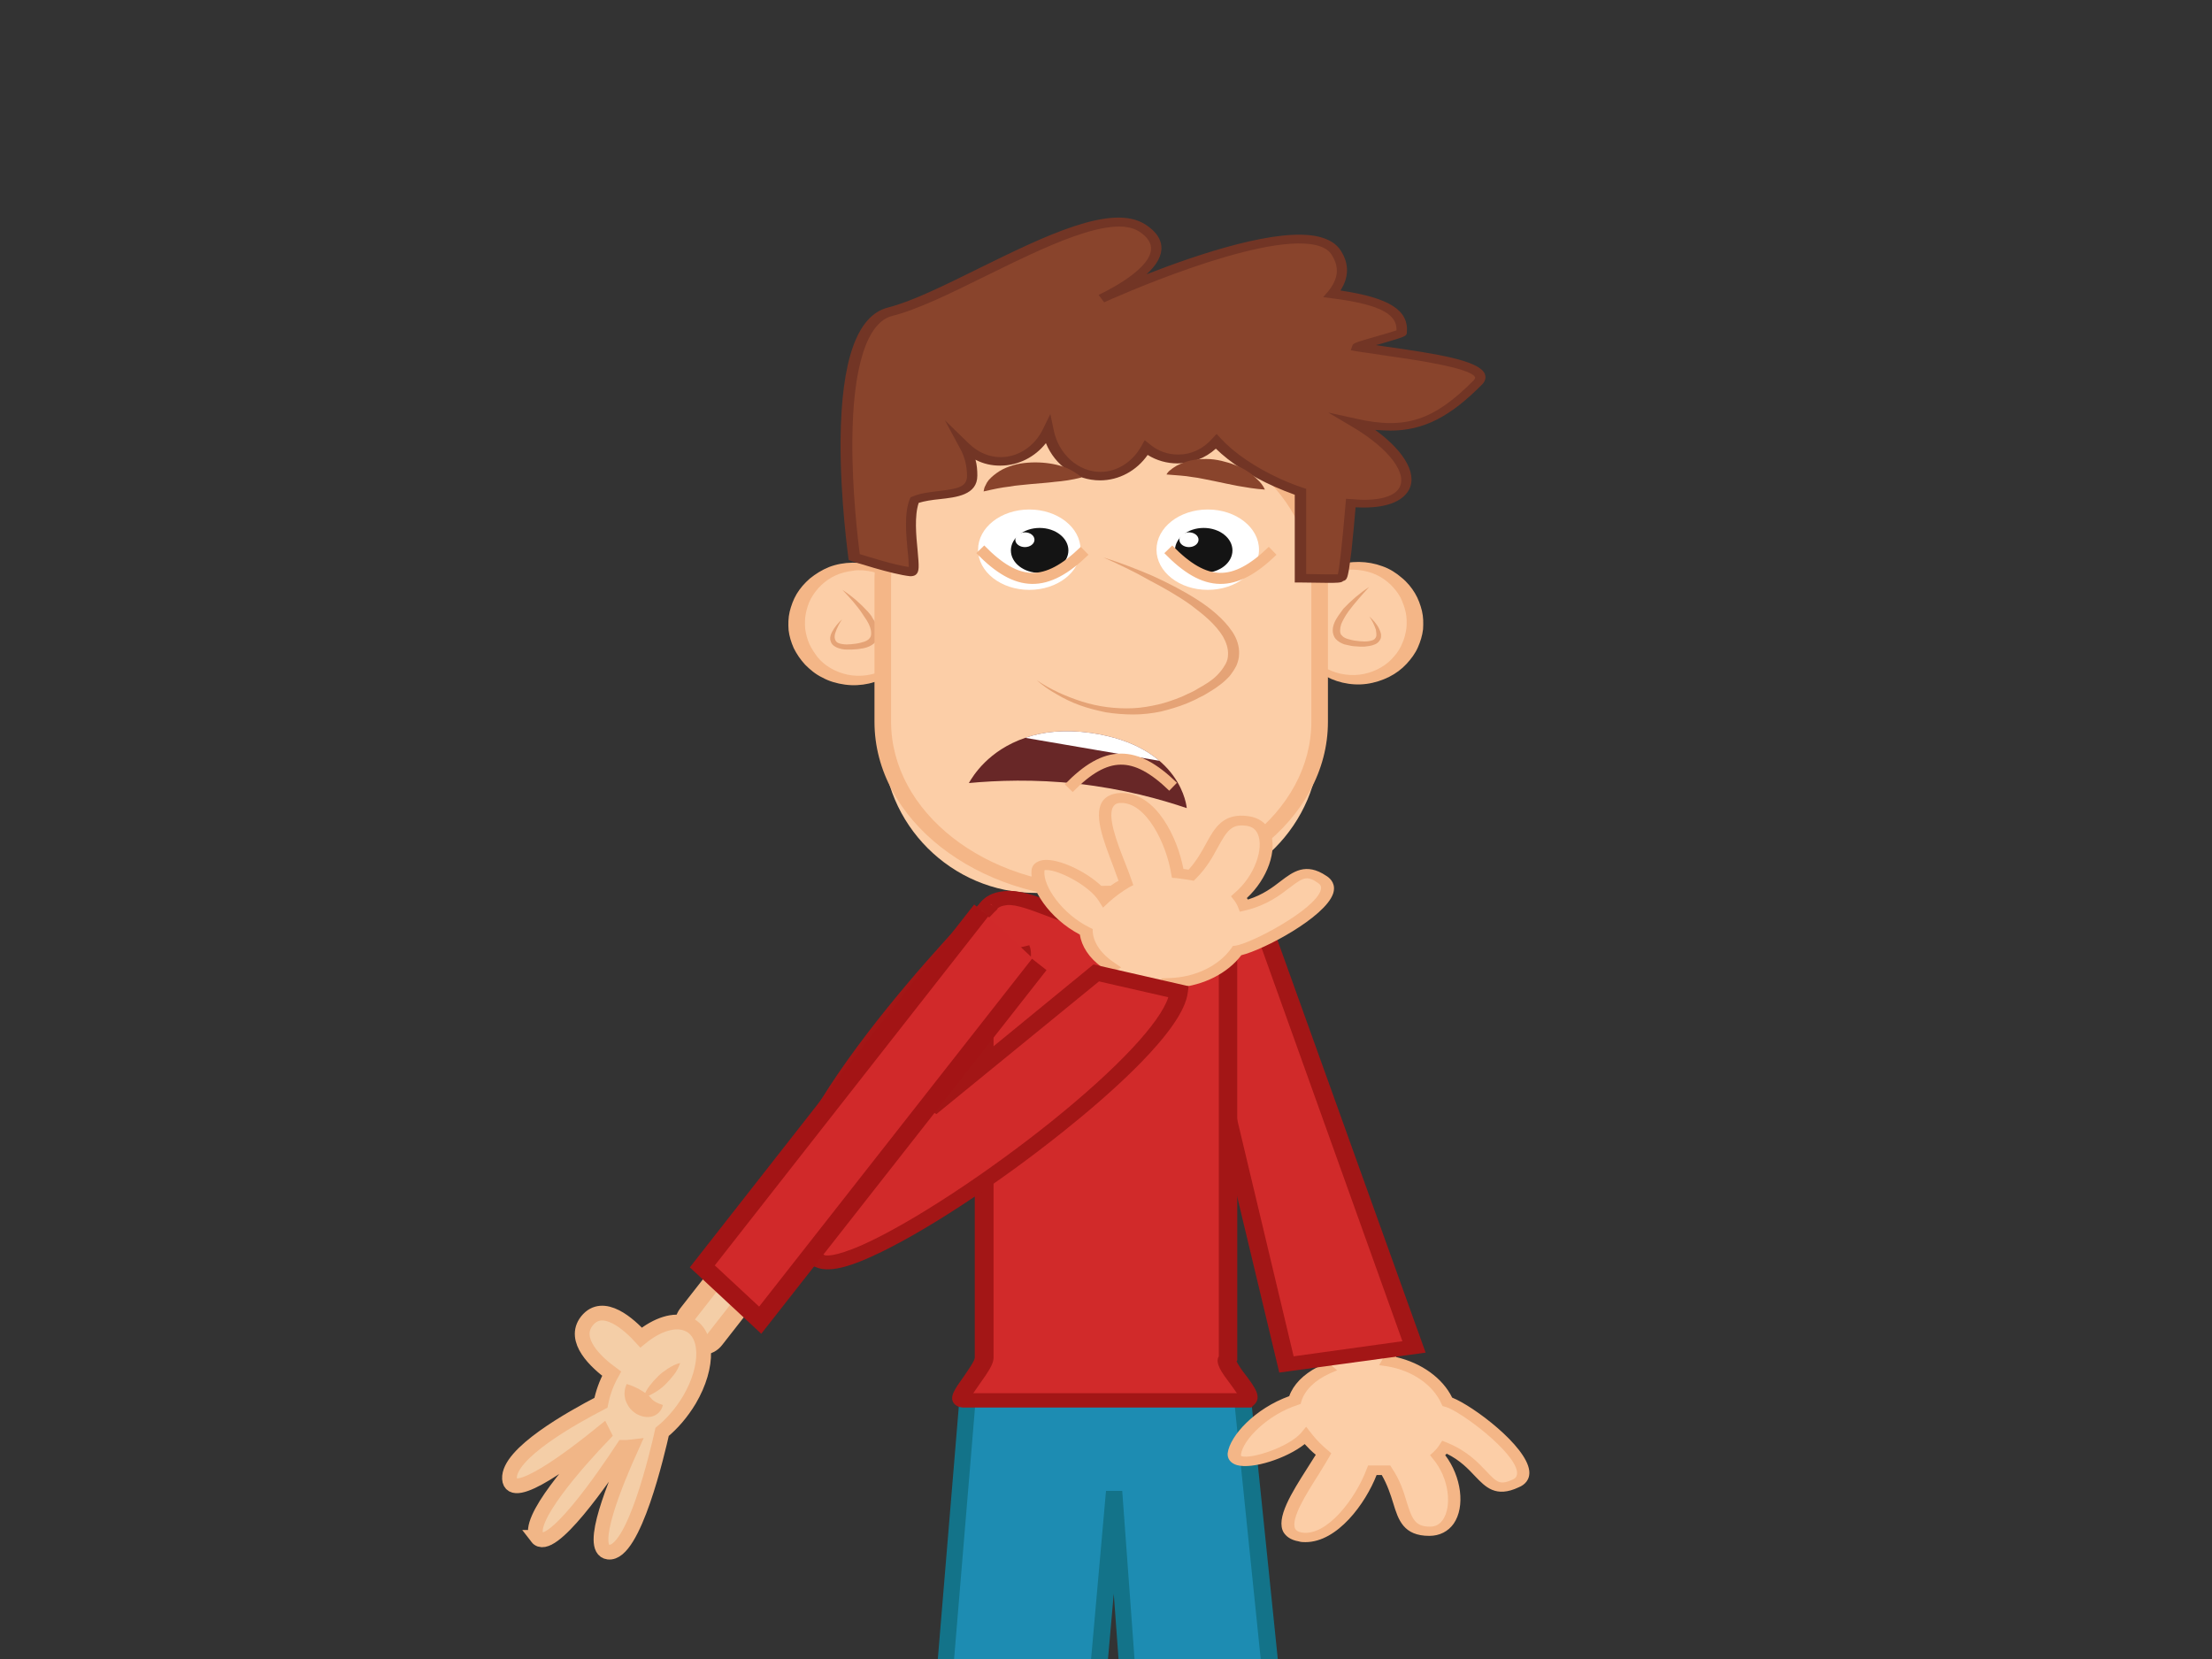 <svg width="600" height="450" xmlns="http://www.w3.org/2000/svg" xmlns:xlink="http://www.w3.org/1999/xlink">
 
 <rect width="100%" height="100%" fill="#333333" stroke="none"/>
 
 <style type="text/css">.st0{display:none;fill:#F1F3F9;}
	.st1{display:none;fill:#BFD3C9;stroke:#91BCA6;stroke-width:6;stroke-miterlimit:10;}
	.st2{display:none;fill:#8C8B98;stroke:#77768C;stroke-width:7;stroke-miterlimit:10;}
	.st3{display:none;}
	.st4{display:inline;fill:#C7EAF9;stroke:#9ED3E5;stroke-width:6;stroke-miterlimit:10;}
	.st5{display:inline;fill:#FFFEFD;}
	.st6{display:inline;fill:#E5E1DF;stroke:#B7B7B7;stroke-width:5;stroke-miterlimit:10;}
	.st7{display:inline;fill:#BCB0A4;stroke:#93867A;stroke-width:6;stroke-miterlimit:10;}
	.st8{fill:#F1F3F9;}
	.st9{fill:#BFD3C9;}
	.st10{fill:#91BCA6;}
	.st11{fill:#8C8B98;}
	.st12{fill:#77768C;}
	.st13{fill:#C7EAF9;}
	.st14{fill:#9ED3E5;}
	.st15{fill:#FFFEFD;}
	.st16{fill:#C0784C;}
	.st17{fill:#AA5B30;}
	.st18{fill:#4F4D52;}
	.st19{fill:#F9F9F9;}
	.st20{fill:#B1DBE5;}
	.st21{fill:#87C2CC;}
	.st22{fill:#F2BB91;}
	.st23{fill:#EAA475;}
	.st24{fill:#FCCEA7;}
	.st25{fill:#F4B687;}
	.st26{fill:#554544;}
	.st27{fill:#423434;}
	.st28{fill:#258384;}
	.st29{fill:#16706D;}
	.st30{fill:#969E9C;}
	.st31{fill:#0B4745;}
	.st32{fill:#072D2B;}
	.st33{fill:#212121;}
	.st34{fill:#9F5A37;}
	.st35{fill:#844428;}
	.st36{fill:#4A5055;}
	.st37{fill:#393E42;}
	.st38{fill:#7A7A7A;}
	.st39{fill:#303030;}
	.st40{fill:#DBAD2C;}
	.st41{fill:#BF9221;}
	.st42{fill:#AD3431;}
	.st43{fill:#892121;}
	.st44{fill:#7C4B31;}
	.st45{fill:#6D3B24;}
	.st46{fill:#2E7099;}
	.st47{fill:#1B5987;}
	.st48{fill:#125666;}
	.st49{fill:#094E51;}
	.st50{fill:#E5E1DF;}
	.st51{fill:#B7B7B7;}
	.st52{fill:#BCB0A4;}
	.st53{fill:#93867A;}
	.st54{opacity:0.61;fill:#C05B57;enable-background:new    ;}
	.st55{fill:#161616;}
	.st56{fill:#111111;}
	.st57{fill:#2B2B2B;}
	.st58{fill:#1D8CB2;}
	.st59{fill:#137389;}
	.st60{fill:#D12A2A;}
	.st61{fill:#A31616;}
	.st62{fill:#E5A376;}
	.st63{fill:#F2B88C;}
	.st64{fill:#EAA373;}
	.st65{fill:#89442C;}
	.st66{fill:#723525;}
	.st67{fill:#FFFFFF;}
	.st68{fill:#141414;}
	.st69{clip-path:url(#SVGID_2_);fill:#682727;}
	.st70{clip-path:url(#SVGID_4_);fill:#FFFFFF;}
	.st71{fill:none;stroke:#F4B687;stroke-width:3;stroke-miterlimit:10;}
	.st72{fill:#8E5720;stroke:#4C3116;stroke-width:6;stroke-miterlimit:10;}
	.st73{fill:#35210F;stroke:#382615;stroke-width:6;stroke-miterlimit:10;}
	.st74{fill:#A41408;}
	.st75{fill:#9E6216;stroke:#3D2814;stroke-width:6;stroke-miterlimit:10;}
	.st76{fill:#725944;}
	.st77{fill:#5B3C1D;}
	.st78{fill:#DD3131;}
	.st79{fill:#DB8F5D;}
	.st80{fill:#999999;}
	.st81{fill:#595959;}
	.st82{fill:#3A3A3A;}
	.st83{fill:#BABABA;}
	.st84{fill:#BA1C1C;}
	.st85{fill:#282828;}
	.st86{clip-path:url(#SVGID_6_);fill:#722121;}
	.st87{clip-path:url(#SVGID_8_);fill:#D82E2E;}
	.st88{clip-path:url(#SVGID_10_);fill:#FFFFFF;}
	.st89{clip-path:url(#SVGID_12_);fill:#722121;}
	.st90{clip-path:url(#SVGID_14_);fill:#D82E2E;}
	.st91{clip-path:url(#SVGID_16_);fill:#FFFFFF;}
	.st92{clip-path:url(#SVGID_18_);fill:#DB8F5D;}
	.st93{clip-path:url(#SVGID_20_);fill:#FFFFFF;}
	.st94{fill:#AFAFAF;}
	.st95{display:none;fill:#999999;}
	.st96{fill:#F4CEA7;stroke:#F1B687;stroke-width:5;stroke-miterlimit:10;}
	.st97{fill:#F4CEA7;stroke:#F1B687;stroke-width:4;stroke-miterlimit:10;}
	.st98{fill:#F1B687;}
	.st99{fill:#D1292A;stroke:#A31415;stroke-width:5;stroke-miterlimit:10;}
    #OJOS_1_1_,#OJOS_2{
    
    animation : blink 8s ease-in-out infinite;
     transform-origin: 0% 35%
    }
    @keyframes blink{
    0%,5%{
    transform : scaleY(1)
    }
    8%,12%{
     transform : scaleY(.1)
    }
    
    16%,70%{
    transform : scaleY(1)
    }
    73%,77%{
    transform : scaleY(1)
    }
    80%,100%{
    visibility : hidden
    }
    }
    #eyes_x5F_sad,#boca1{
    animation : fade 8s ease-in-out infinite
    }
    @keyframes fade{
    0%,81%{
    visibility : hidden
    }
    82%,100%{
    visibility : visible
    }
    }
    #BOCA_2{
    animation : fadeout 8s ease-in-out infinite 
    }
    @keyframes fadeout{
    0%,79%{
    visibility : visible
    }
    80%,100%{
    visibility : hidden
    }
    }
    #BRAZO_IZQ,#MANO_1{animation : move1 8s linear infinite}
    @keyframes move1{
    0%,60%{
    visibility : visible
    }
    65%,100%{
    visibility : hidden
    }
    }
    #Rightarm{
    animation : move2 8s linear infinite
    }
    @keyframes move2{
    0%,65%{
    visibility : hidden
    }
    70%,100%{
    visibility : visible
    }
    }
    #CEJAS{
    animation : bounce2 8s linear infinite;
    transform-origin: 60% 50%
    }
    @keyframes bounce2{
    0%,5%{
    transform : rotate(0deg)
    }
    10%,15%{
    transform: rotate(-10deg)
    }
    20%,25%{
    transform : rotate(0deg)
    }
    30%,35%{
    transform: rotate(-10deg)
    }
    40%,45%{
    transform : rotate(0deg)
    }
    50%,55%{
    transform: rotate(-10deg)
    }
    60%,65%{
    transform : rotate(0deg)
    }
    70%,75%{
    transform: rotate(-10deg)
    }
    80%,85%{
    transform : rotate(0deg)
    }
     90%,100%{
    transform: rotate(-10deg)
    }
    }
    #CEJAS_copy,#CEJAS_copy_2{
    animation : bounce1 8s linear infinite;
    transform-origin: 20% 30%
    }
    @keyframes bounce1{
    0%,5%{
    transform : rotate(0deg)
    }
    10%,15%{
    transform: rotate(10deg)
    }
    20%,25%{
    transform : rotate(0deg)
    }
    30%,35%{
    transform: rotate(10deg)
    }
    40%,45%{
    transform : rotate(0deg)
    }
    50%,55%{
    transform: rotate(10deg)
    }
    60%,65%{
    transform : rotate(0deg)
    }
    70%,75%{
    transform: rotate(10deg)
    }
    80%,85%{
    transform : rotate(0deg)
    }
     90%,100%{
    transform: rotate(10deg)
    }
    }
    #bg{
    animation : hell 8s linear infinite
    }
    @keyframes hell{
    0%,30%{
    opacity : .6
    }
    40%,80%{
    opacity : .7
    }
    90%,100%{
    opacity : .9
    }
    }
    #eyes1,#eyes2{
    animation : blink2 8s ease-in-out infinite;
     transform-origin: 0% 60%
    }
    @keyframes blink2{
    0%,5%{
    transform : scaleY(1)
    }
    8%,12%{
     transform : scaleY(.1)
    }
    
    16%,70%{
    transform : scaleY(1)
    }
    73%,77%{
    transform : scaleY(.1)
    }
    80%,100%{
    transform : scaleY(1)
    }
    }</style>
 <g>
  <title>Layer 1</title>
  <g id="jack">
   <g id="PANTALON">
    <g id="svg_273">
     <g id="svg_274">
      <path id="svg_275" d="m354.7,538.9c0,0 76.8,35.1 60.9,40.6s-95.4,-2.7 -95.4,-2.7l-3.7,-35.7l38.2,-2.2z" class="st55"/>
      <path id="svg_276" d="m393.6,583.1c-28.7,0 -71.3,-4.3 -73.7,-4.6l-1.8,-0.2l-4.1,-38.8l41.2,-2.4l0.6,0.3c0.2,0.1 16.2,7.4 31.9,15.8c29.3,15.6 32.5,21.3 32.3,24.3c-0.1,0.9 -0.6,2.6 -3.5,3.6c-4.2,1.4 -12.7,2 -22.9,2zm-71.3,-7.9c23.2,2.3 80.3,6.9 92.5,2.6c0.8,-0.3 0.8,-0.5 0.8,-0.6c0.1,-1.1 -1.9,-6 -30.3,-21.2c-13.9,-7.4 -28,-14 -31.1,-15.4l-35.3,2l3.4,32.6z" class="st56"/>
     </g>
     <g id="svg_277">
      <path id="svg_278" d="m285.7,538.9c0,0 76.8,35.1 60.9,40.6s-95.4,-2.7 -95.4,-2.7l-3.7,-35.7l38.2,-2.2z" class="st57"/>
      <path id="svg_279" d="m324.6,583.1c-28.7,0 -71.3,-4.3 -73.7,-4.6l-1.8,-0.2l-4.1,-38.8l41.2,-2.4l0.6,0.3c0.2,0.1 16.2,7.4 31.9,15.8c29.3,15.6 32.5,21.3 32.3,24.3c-0.1,0.9 -0.6,2.6 -3.5,3.6c-4.2,1.4 -12.7,2 -22.9,2zm-71.3,-7.9c23.2,2.3 80.3,6.9 92.5,2.6c0.8,-0.3 0.8,-0.5 0.8,-0.6c0.1,-1.1 -1.9,-6 -30.3,-21.2c-13.9,-7.4 -28,-14 -31.1,-15.4l-35.3,2l3.4,32.6z" class="st56"/>
     </g>
     <g id="svg_280">
      <path id="svg_281" d="m330.3,371.9l-29.2,1.8c-1.3,0.1 -2.5,0.5 -3.5,1.2l-28.8,-1.5c-3.3,-0.2 -6.1,1.8 -6.3,4.3l-13.3,160c-0.2,2.6 2.3,4.8 5.5,4.9l29.2,1.5c3.3,0.2 6.1,-1.8 6.3,-4.3l11.9,-135.3l9.8,134c0.3,2.6 3.1,4.5 6.4,4.3l29.2,-1.8c3.3,-0.2 5.7,-2.5 5.4,-5l-16.4,-159.8c0,-2.6 -2.9,-4.5 -6.2,-4.3z" class="st58"/>
      <path id="svg_282" d="m284.4,545.9c-0.2,0 -0.4,0 -0.5,0l-29.2,-1.5c-2.2,-0.1 -4.2,-0.9 -5.6,-2.2s-2.2,-2.9 -2,-4.6l13.3,-160c0.3,-3.5 4.2,-6.2 8.7,-6l27.9,1.4c1.2,-0.6 2.5,-1 4,-1.1l29.2,-1.8c4.5,-0.3 8.4,2.3 8.8,5.9l16.4,159.8c0.4,3.5 -3,6.6 -7.5,6.9l-29.2,1.8c-2.2,0.1 -4.3,-0.4 -5.9,-1.5c-1.7,-1.1 -2.7,-2.7 -2.9,-4.4l0,0l-7.8,-106.3l-9.5,107.7c-0.1,1.7 -1.1,3.3 -2.8,4.4c-1.5,0.9 -3.4,1.5 -5.4,1.5zm-15.9,-170.8c-1.9,0 -3.6,1.2 -3.7,2.7l-13.3,160c-0.1,0.8 0.3,1.5 0.9,2.1c0.7,0.6 1.6,0.9 2.5,1l29.2,1.5c2,0.1 3.8,-1.1 3.9,-2.7l12,-135.3l4.4,0l9.8,133.9c0.1,0.8 0.5,1.5 1.3,2s1.7,0.7 2.7,0.7l29.2,-1.8c2,-0.1 3.6,-1.5 3.4,-3.1l-16.4,-159.8c-0.2,-1.6 -2,-2.8 -4,-2.7l-29.2,1.8c-0.8,0 -1.5,0.3 -2.2,0.7l-0.7,0.5l-29.8,-1.5c0.2,0 0.1,0 0,0z" class="st59"/>
     </g>
    </g>
   </g>
   <g id="MANO_2">
    <g id="svg_283">
     <path id="svg_284" d="m391.9,392.5c-0.5,0.8 -1.2,1.5 -1.9,2.1c6.6,7.9 5.9,20.6 -2.1,20.6c-8.9,0 -6.4,-8.4 -11.9,-16.5c-1.2,0 -2.4,0 -3.7,0c-2.7,7.1 -10.9,19.6 -19.7,18.1c-8.9,-1.5 2.3,-15.3 6.3,-22.5c-1.9,-1.5 -3.5,-3.2 -4.8,-4.9c-4.6,5.1 -19.9,9.6 -19.3,4.9c0.5,-4.6 7.8,-11.8 16.4,-14.6c1,-3.6 4.3,-6.6 8.7,-8.5c-0.8,-0.7 -1.4,-1.6 -1.6,-2.6l-2.2,-8.7c-0.7,-2.9 1.7,-5.8 5.5,-6.4l5.1,-0.8c3.8,-0.6 7.4,1.4 8.2,4.3l2.2,8.7c0.3,1.2 0.1,2.3 -0.5,3.3c7.7,1.2 13.7,5.6 16.1,11c5.7,1.7 27.1,18.1 18.6,22.1c-8.7,4.3 -7.9,-5 -19.4,-9.6z" class="st24"/>
     <path id="svg_285" d="m354.1,418.3c-0.6,0 -1.2,0 -1.8,-0.2c-2.4,-0.4 -3.5,-1.5 -4.1,-2.4c-2.3,-3.8 2.3,-11 6.3,-17.3c0.9,-1.4 1.7,-2.7 2.4,-3.8c-1.1,-0.9 -2.1,-1.9 -3,-2.9c-4.9,3.9 -14.2,6.9 -18.4,5.7c-1.7,-0.5 -2.6,-1.7 -2.5,-3.2c0.6,-4.8 7.5,-12.2 16.7,-15.5c1.1,-3.1 3.8,-5.9 7.7,-7.9c-0.4,-0.6 -0.7,-1.2 -0.9,-1.9l-2.2,-8.7c-0.9,-3.7 2.2,-7.3 6.9,-8l5.1,-0.8c4.7,-0.7 9.3,1.7 10.2,5.4l2.2,8.7c0.2,0.9 0.2,1.7 0,2.6c6.9,1.6 12.6,5.7 15.2,11c5.8,2.3 20.1,13.1 20.9,19.8c0.3,2.5 -1.3,3.9 -2.8,4.5c-6.3,3 -9.1,-0.1 -11.9,-3c-1.8,-1.9 -4,-4.3 -7.7,-6.1c-0.1,0.1 -0.2,0.3 -0.4,0.4c4.4,5.8 5.5,14 2.3,18.6c-1.5,2.1 -3.8,3.3 -6.6,3.3l0,0c-7,0 -8.4,-4.3 -9.8,-8.9c-0.7,-2.3 -1.6,-5 -3.1,-7.6c-0.5,0 -0.9,0 -1.4,0c-3,7.7 -10.6,18.2 -19.3,18.2zm0.2,-31.3l1.4,1.8c1.3,1.7 2.9,3.3 4.6,4.7l0.8,0.7l-0.5,0.9c-0.8,1.4 -1.8,3 -2.9,4.8c-3.1,4.9 -7.9,12.3 -6.3,14.9c0.2,0.3 0.6,0.7 1.7,0.9c6.8,1.1 14.6,-9.2 17.6,-17.2l0.4,-1l1.3,0c1.2,0 2.4,0 3.6,0l1.1,0l0.5,0.8c2.1,3.1 3.1,6.2 3.9,8.9c1.5,4.8 2.3,6.9 6.4,6.9l0,0c1.5,0 2.6,-0.6 3.5,-1.9c2.4,-3.5 1.8,-11.2 -2.8,-16.6l-0.7,-0.9l0.9,-0.8c0.6,-0.6 1.2,-1.2 1.6,-1.9l0.8,-1.2l1.5,0.6c5.3,2.2 8.2,5.3 10.4,7.6c3,3.2 3.8,3.9 7.3,2.3c0.6,-0.3 1.2,-0.8 1.1,-2c-0.6,-5.5 -15.3,-16.5 -19.4,-17.7l-0.8,-0.2l-0.3,-0.6c-2.3,-5.2 -8,-9.1 -14.8,-10.2l-2.1,-0.3l0.9,-1.6c0.5,-0.8 0.6,-1.6 0.4,-2.5l-2.2,-8.7c-0.6,-2.2 -3.3,-3.7 -6.1,-3.2l-5.1,0.8c-2.8,0.4 -4.7,2.6 -4.1,4.8l2.2,8.7c0.2,0.7 0.6,1.4 1.2,1.9l1.4,1.2l-1.9,0.8c-4.2,1.9 -6.9,4.6 -7.8,7.6l-0.2,0.7l-0.8,0.3c-8.1,2.6 -14.9,9.4 -15.4,13.5c0,0.3 0,0.3 0.2,0.4c2.7,0.8 12.5,-2.4 16,-6.2l1.5,-1.8z" class="st25"/>
    </g>
   </g>
   <g id="BRAZO_DERE">
    <g id="svg_286">
     <polyline id="svg_287" points="340.8,246 383.5,365.4 348.9,370.1 320.9,252.4 " class="st60"/>
     <polygon id="svg_288" points="347,372.3 318.4,252.8 323.3,252.1 350.9,367.9 380.4,363.8 338.4,246.5 343.1,245.5 386.7,366.9 " class="st61"/>
    </g>
   </g>
   <g id="CARA">
    <g id="svg_289">
     <g id="svg_290">
      <g id="svg_291">
       <path id="svg_292" d="m245.6,160.4c-2.9,-4.1 -7.8,-6.8 -13.4,-6.8c-8.9,0 -16.1,6.9 -16.1,15.4s7.2,15.4 16.1,15.4c6.8,0 12.7,-4 15,-9.8" class="st24"/>
       <path id="svg_293" d="m245.6,160.4c-0.6,-0.6 -1.2,-1.2 -1.9,-1.8c-0.3,-0.3 -0.7,-0.5 -1,-0.8c-0.4,-0.2 -0.7,-0.5 -1.1,-0.7c-1.5,-0.9 -3.1,-1.6 -4.9,-2c-0.9,-0.2 -1.8,-0.3 -2.6,-0.4c-0.9,0 -1.8,-0.1 -2.6,0.1c-1.7,0.2 -3.4,0.6 -4.9,1.3c-3,1.4 -5.2,3.7 -6.6,6.2c-0.7,1.3 -1.1,2.6 -1.4,4c-0.3,1.4 -0.3,2.8 -0.2,4.2c0.2,1.4 0.5,2.7 1.1,4.1c0.6,1.3 1.4,2.5 2.3,3.7c1.9,2.3 4.8,4 8.1,4.7c3.3,0.7 7,0.2 10.1,-1.4c3.1,-1.5 5.5,-4 7.2,-6.8c-0.7,3 -2.7,6 -5.9,8.2c-3.1,2.2 -7.7,3.3 -12.1,2.7c-2.2,-0.3 -4.3,-0.9 -6.1,-1.9c-1.9,-0.9 -3.4,-2.2 -4.7,-3.5c-1.3,-1.4 -2.3,-2.9 -3.1,-4.5c-0.7,-1.6 -1.2,-3.2 -1.4,-4.9c-0.1,-1.7 -0.1,-3.3 0.3,-5c0.4,-1.6 1,-3.3 1.9,-4.8s2.1,-2.9 3.6,-4.2c1.5,-1.2 3.2,-2.3 5.2,-3.1c3.9,-1.5 8.8,-1.6 12.6,-0.1c3.9,1.3 6.7,3.9 8.1,6.7z" class="st25"/>
      </g>
      <path id="svg_294" d="m228.5,160c2.6,1.7 4.9,3.7 6.9,5.9c0.5,0.6 1,1.1 1.3,1.8c0.4,0.6 0.8,1.2 1.1,1.9c0.3,0.7 0.5,1.4 0.5,2.2s-0.2,1.6 -0.8,2.3c-0.6,0.7 -1.5,1.2 -2.4,1.5c-0.5,0.1 -0.9,0.3 -1.4,0.3c-0.5,0.1 -0.9,0.2 -1.3,0.2c-0.9,0.1 -1.8,0.1 -2.7,0.1c-0.9,0 -1.9,-0.2 -2.8,-0.6c-0.4,-0.2 -0.9,-0.5 -1.2,-0.9c-0.3,-0.4 -0.4,-0.8 -0.5,-1.2c-0.1,-0.8 0.2,-1.5 0.5,-2.1c0.7,-1.3 1.6,-2.4 2.7,-3.4c-0.8,1.2 -1.4,2.4 -1.8,3.6c-0.2,0.6 -0.3,1.2 -0.1,1.8c0.1,0.3 0.2,0.5 0.4,0.7c0.2,0.2 0.4,0.3 0.7,0.4c0.6,0.2 1.3,0.3 2.1,0.3c0.8,0 1.6,-0.1 2.4,-0.2c0.8,-0.1 1.5,-0.3 2.2,-0.5c0.6,-0.2 1.2,-0.5 1.5,-0.9c0.4,-0.4 0.5,-0.9 0.5,-1.4c0,-0.6 -0.1,-1.1 -0.3,-1.7c-0.4,-1.2 -1.2,-2.3 -2,-3.5c-1.5,-2.3 -3.5,-4.5 -5.5,-6.6z" class="st62"/>
     </g>
     <g id="svg_295">
      <g id="svg_296">
       <path id="svg_297" d="m354.3,160.4c2.9,-4.1 7.8,-6.8 13.4,-6.8c8.9,0 16.1,6.9 16.1,15.4s-7.2,15.4 -16.1,15.4c-6.8,0 -12.7,-4 -15,-9.8" class="st24"/>
       <path id="svg_298" d="m354.3,160.4c1.5,-2.9 4.2,-5.5 8.1,-6.9c3.8,-1.5 8.6,-1.4 12.6,0.1c2,0.7 3.7,1.8 5.2,3.1c1.5,1.2 2.7,2.7 3.6,4.2s1.5,3.2 1.9,4.8c0.4,1.7 0.4,3.3 0.3,5c-0.2,1.7 -0.7,3.3 -1.4,4.9c-0.7,1.6 -1.8,3.1 -3.1,4.5c-1.3,1.4 -2.9,2.6 -4.7,3.5c-1.8,0.9 -3.9,1.6 -6.1,1.9c-4.4,0.6 -9,-0.6 -12.1,-2.7c-3.2,-2.2 -5.2,-5.1 -5.9,-8.2c1.7,2.8 4.1,5.2 7.2,6.8s6.8,2.1 10.1,1.4c3.3,-0.7 6.2,-2.4 8.1,-4.7c1,-1.1 1.8,-2.4 2.3,-3.7c0.6,-1.3 0.9,-2.7 1.1,-4.1c0.1,-1.4 0.1,-2.8 -0.2,-4.2c-0.3,-1.4 -0.8,-2.7 -1.4,-4c-1.4,-2.5 -3.6,-4.8 -6.6,-6.2c-1.5,-0.7 -3.1,-1.1 -4.9,-1.3c-0.9,-0.1 -1.8,-0.1 -2.6,-0.1c-0.9,0.1 -1.8,0.2 -2.6,0.4c-1.7,0.4 -3.4,1.1 -4.9,2c-0.4,0.2 -0.7,0.5 -1.1,0.7c-0.3,0.3 -0.7,0.5 -1,0.8c-0.7,0.8 -1.3,1.4 -1.9,2z" class="st25"/>
      </g>
      <path id="svg_299" d="m371.4,159.2c-2,2.2 -3.9,4.3 -5.6,6.6c-0.8,1.1 -1.5,2.3 -2,3.5c-0.2,0.6 -0.3,1.2 -0.3,1.7c0,0.6 0.1,1.1 0.5,1.4c0.3,0.4 0.9,0.7 1.5,0.9c0.7,0.2 1.4,0.4 2.2,0.5c0.8,0.1 1.6,0.2 2.4,0.2s1.5,-0.1 2.1,-0.3c0.3,-0.1 0.5,-0.2 0.7,-0.4s0.3,-0.4 0.4,-0.7c0.1,-0.5 0,-1.2 -0.1,-1.8c-0.4,-1.2 -1,-2.5 -1.8,-3.6c1.1,1 2.1,2.1 2.7,3.4c0.3,0.7 0.6,1.3 0.5,2.1c0,0.4 -0.2,0.8 -0.5,1.2s-0.7,0.7 -1.2,0.9c-0.9,0.4 -1.9,0.5 -2.8,0.6c-0.9,0 -1.8,0 -2.7,-0.1c-0.4,0 -0.9,-0.1 -1.3,-0.2c-0.5,-0.1 -0.9,-0.2 -1.4,-0.3c-0.9,-0.3 -1.8,-0.8 -2.4,-1.5s-0.8,-1.6 -0.8,-2.3c0,-0.8 0.2,-1.5 0.5,-2.2s0.7,-1.3 1.1,-1.9c0.4,-0.6 0.9,-1.2 1.3,-1.8c2.1,-2.2 4.4,-4.2 7,-5.9z" class="st62"/>
     </g>
     <g id="svg_300">
      <g id="svg_301">
       <path id="svg_302" d="m295.1,252.4l9.2,0c5.3,0 9.6,-4.3 9.6,-9.6l0,-6.6c0,-5.3 -4.3,-9.6 -9.6,-9.6l-9.2,0c-5.3,0 -9.6,4.3 -9.6,9.6l0,6.6c0,5.3 4.3,9.6 9.6,9.6z" class="st63"/>
       <path id="svg_303" d="m308,254.2l-16.6,0c-4.5,0 -8.2,-2.9 -8.2,-6.4l0,-16.6c0,-3.5 3.7,-6.4 8.2,-6.4l16.6,0c4.5,0 8.2,2.9 8.2,6.4l0,16.6c0,3.5 -3.7,6.4 -8.2,6.4zm-16.6,-25.9c-2,0 -3.7,1.3 -3.7,2.9l0,16.6c0,1.6 1.7,2.9 3.7,2.9l16.6,0c2,0 3.7,-1.3 3.7,-2.9l0,-16.6c0,-1.6 -1.7,-2.9 -3.7,-2.9l-16.6,0z" class="st64"/>
      </g>
      <g id="svg_304">
       <path id="svg_305" d="m280.8,242.2l35.8,0c22.7,0 41.3,-18.6 41.3,-41.3l0,-48.4c0,-22.7 -18.6,-41.3 -41.3,-41.3l-35.8,0c-22.7,0 -41.3,18.6 -41.3,41.3l0,48.4c0,22.7 18.6,41.3 41.3,41.3z" class="st24"/>
       <path id="svg_306" d="m298.7,243.9l0,0c-33.9,0 -61.5,-21.6 -61.5,-48.1l0,-38.3c0,-26.5 27.6,-48.1 61.5,-48.1s61.5,21.6 61.5,48.1l0,38.3c0,26.5 -27.6,48.1 -61.5,48.1zm0,-131.1c-31.4,0 -57,20 -57,44.6l0,38.3c0,24.6 25.6,44.6 57,44.6s57,-20 57,-44.6l0,-38.3c0,-24.5 -25.6,-44.6 -57,-44.6z" class="st25"/>
      </g>
      <path id="svg_307" d="m299.3,151.2c4.5,1.4 8.9,3.1 13.1,4.9c4.2,1.9 8.3,4 12.1,6.4c1.9,1.2 3.7,2.5 5.4,4c1.7,1.5 3.2,3.1 4.4,4.9c1.2,1.8 1.9,3.9 1.8,6c0,1.1 -0.3,2.1 -0.7,3.1c-0.5,1 -1.1,1.9 -1.8,2.8c-1.5,1.7 -3.4,3.1 -5.4,4.3l-1.5,0.9c-0.5,0.3 -1,0.5 -1.6,0.8c-1,0.6 -2.1,1 -3.2,1.5c-2.2,0.9 -4.6,1.6 -7,2.2c-2.4,0.5 -5,0.8 -7.5,0.8s-5,-0.2 -7.5,-0.6c-2.4,-0.5 -4.8,-1.1 -7,-1.9c-2.2,-0.8 -4.3,-1.8 -6.3,-3c-2,-1.1 -3.8,-2.4 -5.4,-3.8c3.7,2.5 7.9,4.4 12.3,5.8c4.4,1.4 9.1,2 13.8,1.8c2.3,-0.1 4.6,-0.5 6.8,-1c2.2,-0.5 4.4,-1.3 6.4,-2.1c1,-0.5 2,-0.9 3,-1.4c0.5,-0.3 1,-0.5 1.4,-0.8l1.4,-0.8c1.9,-1.1 3.5,-2.3 4.7,-3.8c0.6,-0.7 1.1,-1.5 1.5,-2.2c0.4,-0.8 0.6,-1.6 0.6,-2.4c0.1,-1.7 -0.5,-3.4 -1.4,-5c-1,-1.6 -2.3,-3.1 -3.8,-4.5s-3.2,-2.7 -4.9,-4c-3.5,-2.5 -7.4,-4.7 -11.4,-6.8c-4,-2.3 -8.1,-4.2 -12.3,-6.1z" class="st62"/>
      <g id="svg_308">
       <path id="svg_309" d="m241.4,84.7c18.6,-4.7 55.5,-31 68.4,-22.7s-11.2,19.1 -11.2,19.1s55.7,-25.4 63.9,-12.4c2.6,4.2 1.6,8 -1.1,11.2c14.4,1.8 19.4,5 18.8,10.6c0,0.4 -11.9,3.5 -12,3.9c12,1.9 37.8,4.4 32.7,9.6c-11.2,11.3 -19.5,14 -33.4,10.9c10.7,6.3 16.3,14 13,18.6c-2.1,2.9 -7.4,3.9 -14.1,3.3c-0.6,7.5 -1.8,20.1 -2.5,20.3c-1,0.3 -11.3,0 -11.3,0l0,-23.4c-2.1,-0.7 -4.2,-1.5 -6.3,-2.5c-7.2,-3.3 -13,-7.3 -16.6,-11.2c-2.6,2.9 -6.3,4.8 -10.4,4.8c-3.2,0 -6.2,-1.1 -8.6,-3.1c-2.5,4.6 -7.2,7.7 -12.5,7.7c-6.9,0 -12.7,-5.3 -14.2,-12.3c-2.4,5 -7.3,8.4 -12.8,8.4c-3.7,0 -7.1,-1.5 -9.7,-4c1.3,2.3 2,5.1 2,8c0,6.5 -10.4,4.3 -15.6,6.7c-2.7,6.5 1.2,19.6 -0.8,19.4c-4.8,-0.5 -15.6,-4 -15.6,-4s-8.6,-62.3 9.9,-66.9z" class="st65"/>
       <path id="svg_310" d="m360.2,158.1c-2.3,0 -5.1,-0.1 -7.6,-0.1l-1.4,0l0,-23.8c-1.9,-0.7 -3.7,-1.4 -5.5,-2.2c-6.5,-2.9 -12,-6.5 -15.9,-10.3c-2.9,2.6 -6.5,4 -10.4,4c-2.9,0 -5.7,-0.8 -8.1,-2.3c-3,4.3 -7.8,6.9 -12.9,6.9c-6.5,0 -12.2,-4 -14.7,-10.1c-3,3.8 -7.5,6.1 -12.4,6.1c-2.4,0 -4.6,-0.5 -6.7,-1.6c0.4,1.4 0.5,2.9 0.5,4.3c0,5.3 -5.7,5.9 -10.3,6.4c-2,0.2 -4,0.5 -5.6,1c-1.2,3.5 -0.7,8.9 -0.3,12.9c0.4,4.4 0.5,5.8 -0.5,6.6c-0.4,0.3 -0.9,0.4 -1.5,0.4c-4.9,-0.5 -15.5,-4 -15.9,-4.1l-0.8,-0.3l-0.1,-0.7c0,-0.2 -2.2,-15.7 -2.1,-31.7c0.2,-21.9 4.5,-34 12.9,-36.1c6.4,-1.6 15.3,-6 24.6,-10.6c17.7,-8.7 36.1,-17.8 45.2,-11.9c3.1,2 4.6,4.4 4.3,7c-0.2,2.3 -1.9,4.6 -4,6.5c14.1,-5.5 35.8,-12.8 46.7,-10.2c2.8,0.7 4.8,1.9 6,3.8c2.3,3.6 2.2,7.2 -0.1,10.8c13.4,2 18.6,5.4 18,11.5c-0.1,0.9 -0.4,1 -7.2,3c-0.4,0.1 -0.8,0.2 -1.2,0.3c0.6,0.1 1.3,0.2 1.9,0.3c15.1,2.1 25.9,3.9 27.6,7.4c0.3,0.7 0.5,1.8 -0.7,3c-8.6,8.7 -15.8,12.5 -24.9,12.5c-1.3,0 -2.7,-0.1 -4.1,-0.2c8.4,6.1 11.9,12.7 8.7,17c-2.2,3 -7.1,4.4 -14,4c-0.3,3.5 -0.7,8 -1.1,11.7c-0.3,2.2 -0.5,4 -0.7,5.2c-0.4,2.2 -0.6,2.9 -1.6,3.1c-0.3,0.5 -2,0.5 -4.1,0.5zm-6,-2.4c3.5,0.1 7.1,0.1 8.7,0.1c0.4,-1.8 1.1,-7.5 2.1,-19.3l0.1,-1.2l1.6,0.1c6.3,0.6 10.9,-0.4 12.6,-2.7c2.9,-3.9 -2.4,-11 -12.6,-17l-6.4,-3.8l7.7,1.7c13.3,3 21,0.4 31.8,-10.5c0.4,-0.5 0.3,-0.7 0.3,-0.8c-1.3,-2.6 -16.9,-4.8 -25.3,-6c-2.5,-0.4 -4.8,-0.7 -6.8,-1l-1.6,-0.3l0.4,-1.2c0.3,-0.7 0.4,-0.8 6.7,-2.6c1.8,-0.5 4.2,-1.2 5.3,-1.6c0.1,-3.9 -3.2,-6.9 -17.6,-8.7l-2.3,-0.3l1.3,-1.5c2.8,-3.4 3.2,-6.6 1,-10c-0.8,-1.3 -2.2,-2.1 -4.2,-2.6c-15.2,-3.6 -56.2,14.9 -57.5,15.5l0,0l-1.5,-2l0,0l0,0c0.1,-0.1 13.6,-6.2 14.2,-12.2c0.2,-1.8 -0.9,-3.5 -3.2,-5c-7.5,-4.8 -25.6,4.2 -41.7,12.1c-9.5,4.7 -18.5,9.1 -25.3,10.8c-6.8,1.7 -10.7,13.8 -10.8,33.9c-0.1,13.9 1.6,27.5 2,30.7c2.3,0.7 9.2,2.9 13.3,3.5c0,-1 -0.1,-2.8 -0.3,-4.3c-0.4,-4.4 -1,-10.3 0.6,-14.2l0.2,-0.4l0.5,-0.2c2,-0.9 4.6,-1.2 7.1,-1.5c4.9,-0.6 7.7,-1 7.7,-4.1c0,-2.6 -0.6,-5.2 -1.9,-7.5l-4.1,-7.6l6.6,6.4c2.4,2.3 5.4,3.6 8.5,3.6c4.8,0 9.2,-2.9 11.5,-7.6l2,-4.1l0.9,4.3c1.3,6.6 6.7,11.4 12.7,11.4c4.5,0 8.7,-2.7 11.1,-7l0.9,-1.6l1.5,1.2c2.2,1.8 4.8,2.7 7.6,2.7c3.5,0 6.7,-1.5 9.2,-4.3l1.2,-1.3l1.2,1.3c3.6,3.9 9.3,7.8 16.1,10.9c2,0.9 4,1.7 6.1,2.4l0.9,0.3l0,23.1l-0.1,0z" class="st66"/>
      </g>
     </g>
     <g id="OJOS_2">
      <g id="svg_311">
       <ellipse id="svg_312" ry="10.9" rx="13.9" cy="149.1" cx="327.6" class="st67"/>
      </g>
      <g id="svg_313">
       <ellipse id="svg_314" ry="10.9" rx="13.9" cy="149.1" cx="279.2" class="st67"/>
      </g>
     </g>
     <g id="OJOS_1_1_">
      <g id="svg_315">
       <g id="svg_316">
        <ellipse id="svg_317" ry="6.1" rx="7.8" cy="149.3" cx="326.5" class="st68"/>
        <ellipse id="svg_318" ry="2" rx="2.6" cy="146.4" cx="322.5" class="st67"/>
       </g>
       <g id="svg_319">
        <ellipse id="svg_320" ry="6.1" rx="7.8" cy="149.3" cx="282" class="st68"/>
        <ellipse id="svg_321" ry="2" rx="2.6" cy="146.4" cx="278" class="st67"/>
       </g>
      </g>
     </g>
    </g>
   </g>
   <g id="BOCA_2">
    <g id="svg_322">
     <g id="svg_323">
      <defs transform="translate(-1 0) translate(-1 0) translate(-1 0) translate(-1 0) translate(-1 0) translate(-1 0) translate(-1 0) translate(-1 0) translate(-1 0) translate(-1 0) translate(-1 0) translate(-1 0) translate(-1 0) translate(-1 0) translate(-1 0) translate(-1 0) translate(-1 0) translate(-1 0) translate(-1 0) translate(-1 0) translate(-1 0) translate(-1 0) translate(-1 0) translate(-1 0) translate(-1 0) translate(-1 0) translate(-1 0) translate(-1 0) translate(-1 0) translate(-1 0) translate(-1 0)">
       <path d="m352.9,219.2c-7.1,-2.4 -17.1,-5.2 -29.5,-6.6c-11.9,-1.3 -22.1,-0.9 -29.6,-0.2c1.1,-1.9 5.3,-8.9 15.4,-12.3c4.6,-1.6 10.5,-2.3 17.7,-1.3c24.8,3.6 26,20.4 26,20.4z" id="SVGID_1_"/>
      </defs>
      <clipPath transform="translate(-1 0) translate(-1 0) translate(-1 0) translate(-1 0) translate(-1 0) translate(-1 0) translate(-1 0) translate(-1 0) translate(-1 0) translate(-1 0) translate(-1 0) translate(-1 0) translate(-1 0) translate(-1 0) translate(-1 0) translate(-1 0) translate(-1 0) translate(-1 0) translate(-1 0) translate(-1 0) translate(-1 0) translate(-1 0) translate(-1 0) translate(-1 0) translate(-1 0) translate(-1 0) translate(-1 0) translate(-1 0) translate(-1 0) translate(-1 0) translate(-1 0)" id="SVGID_2_">
       <use id="svg_324" xlink:href="#SVGID_1_"/>
      </clipPath>
      <path id="svg_325" d="m321.9,219.2c-7.1,-2.4 -17.1,-5.2 -29.5,-6.6c-11.9,-1.3 -22.1,-0.9 -29.6,-0.2c1.1,-1.9 5.3,-8.9 15.4,-12.3c4.6,-1.6 10.5,-2.3 17.7,-1.3c24.8,3.6 26,20.4 26,20.4z" class="st69"/>
     </g>
     <g id="svg_326">
      <defs transform="translate(-1 0) translate(-1 0) translate(-1 0) translate(-1 0) translate(-1 0) translate(-1 0) translate(-1 0) translate(-1 0) translate(-1 0) translate(-1 0) translate(-1 0) translate(-1 0) translate(-1 0) translate(-1 0) translate(-1 0) translate(-1 0) translate(-1 0) translate(-1 0) translate(-1 0) translate(-1 0) translate(-1 0) translate(-1 0) translate(-1 0) translate(-1 0) translate(-1 0) translate(-1 0) translate(-1 0) translate(-1 0) translate(-1 0) translate(-1 0) translate(-1 0)">
       <path d="m352.9,219.2c-7.1,-2.4 -17.1,-5.2 -29.5,-6.6c-11.9,-1.3 -22.1,-0.9 -29.6,-0.2c1.1,-1.9 5.3,-8.9 15.4,-12.3c4.6,-1.6 10.5,-2.3 17.7,-1.3c24.8,3.6 26,20.4 26,20.4z" id="SVGID_3_"/>
      </defs>
      <clipPath transform="translate(-1 0) translate(-1 0) translate(-1 0) translate(-1 0) translate(-1 0) translate(-1 0) translate(-1 0) translate(-1 0) translate(-1 0) translate(-1 0) translate(-1 0) translate(-1 0) translate(-1 0) translate(-1 0) translate(-1 0) translate(-1 0) translate(-1 0) translate(-1 0) translate(-1 0) translate(-1 0) translate(-1 0) translate(-1 0) translate(-1 0) translate(-1 0) translate(-1 0) translate(-1 0) translate(-1 0) translate(-1 0) translate(-1 0) translate(-1 0) translate(-1 0)" id="SVGID_4_">
       <use id="svg_327" xlink:href="#SVGID_3_"/>
      </clipPath>
      <path id="svg_328" d="m321.1,207.5l-54.3,-9.3c-3.1,-0.5 -5.1,-3 -4.4,-5.4l0.4,-1.4c0.7,-2.4 3.8,-4 6.9,-3.5l54.3,9.3c3.1,0.5 5.1,3 4.4,5.4l-0.4,1.4c-0.7,2.5 -3.8,4.1 -6.9,3.5z" class="st70"/>
     </g>
    </g>
   </g>
   <g id="CUERPO_1_">
    <g id="svg_329">
     <path id="svg_330" d="m338.3,379.9l-76.8,0c-3.3,0 5.5,-8.5 5.5,-11.5l0,-119.4c0,-1.5 0.7,-2.8 1.7,-3.8c1.5,-1.3 3.4,-1.5 4.2,-1.6c7.2,-0.7 19,7.9 29.8,7.3c9.1,-0.6 18.9,-7.8 24.5,-7.3c0.7,0.1 2.7,0.3 4.2,1.6c1.1,1 1.7,2.3 1.7,3.8l0,119.4c-1.9,1.8 7.2,9.7 5.2,11.5z" class="st60"/>
     <path id="svg_331" d="m339.4,381.8l-77.9,0c-1.2,0 -2.2,-0.4 -2.8,-1.2c-1.2,-1.7 0.2,-3.7 2.7,-7.2c1.1,-1.6 3,-4.3 3,-5.1l0,-119.3c0,-1.9 0.8,-3.7 2.4,-5.1c2.1,-1.9 4.9,-2.1 5.8,-2.2c4,-0.4 8.7,1.4 13.6,3.3c5.2,2 11.1,4.3 16.2,3.9c4.2,-0.3 8.8,-2.2 13,-4c4.6,-1.9 8.5,-3.6 12,-3.3c0.9,0.1 3.7,0.3 5.8,2.2c1.5,1.4 2.4,3.2 2.4,5.1l0,120.1l-0.2,0.2c0.3,0.8 1.6,2.7 2.5,3.8c2.4,3.2 4.5,6 2.3,8l-0.8,0.8zm-75.4,-3.9l71.5,0c-0.6,-0.9 -1.4,-2 -2,-2.8c-2.1,-2.8 -4,-5.4 -2.9,-7.2l0,-118.9c0,-0.9 -0.4,-1.9 -1.1,-2.5c-0.8,-0.8 -2.1,-0.9 -2.6,-0.9c-1.9,-0.2 -5.6,1.4 -9.1,2.8c-4.6,1.9 -9.7,4.1 -14.9,4.4c-6.5,0.4 -13,-2.1 -18.8,-4.3c-4.3,-1.6 -8.3,-3.2 -10.9,-3c-0.6,0.1 -1.8,0.2 -2.6,0.9c-0.7,0.7 -1.1,1.6 -1.1,2.5l0,119.4c0,1.7 -1.5,3.9 -3.7,7c-0.5,0.8 -1.3,1.8 -1.8,2.6z" class="st61"/>
    </g>
   </g>
   <g id="MANO_1">
    <g id="svg_332">
     <path id="svg_333" d="m337.4,245.7c-0.3,-0.9 -0.8,-1.6 -1.4,-2.4c8.2,-6.9 10.3,-19.6 2.3,-20.6c-8.8,-1.2 -8.1,7.4 -15.3,14.7c-1.2,-0.2 -2.4,-0.4 -3.6,-0.5c-1.2,-7.4 -6.5,-20.8 -15.5,-20.5c-9.1,0.3 -1,15.4 1.4,23c-2.2,1.2 -4.2,2.7 -5.8,4.2c-3.5,-5.7 -17.5,-12.1 -18,-7.4c-0.5,4.6 5.1,12.6 13.1,16.6c0.2,3.7 2.9,7.1 6.7,9.5c-0.9,0.6 -1.7,1.4 -2.1,2.3l-4,8.3c-1.4,2.8 0.5,6 4,7l4.9,1.5c3.6,1.1 7.6,-0.4 9,-3.2l4,-8.3c0.5,-1.1 0.6,-2.3 0.2,-3.3c7.9,-0.2 14.7,-3.7 18.2,-8.8c6,-0.9 30.6,-14.3 23.1,-19.4c-7.7,-5.1 -8.8,4.2 -21.2,7.3z" class="st24"/>
     <path id="svg_334" d="m306.5,283.1c-1,0 -2.1,-0.1 -3.1,-0.4l-4.9,-1.5c-4.5,-1.3 -6.7,-5.3 -5,-8.8l4,-8.3c0.3,-0.6 0.7,-1.2 1.3,-1.8c-3.4,-2.5 -5.4,-5.6 -5.9,-8.8c-8.4,-4.4 -13.6,-12.6 -13.1,-17.4c0.1,-1.5 1.3,-2.5 3.1,-2.8c4.4,-0.6 12.9,3.6 16.9,8.1c1.1,-0.9 2.3,-1.8 3.6,-2.5c-0.4,-1.2 -1,-2.6 -1.5,-4.1c-2.6,-6.8 -5.6,-14.4 -2.5,-17.9c0.7,-0.8 2.1,-1.7 4.5,-1.8c0.1,0 0.3,0 0.4,0c9.4,0 15.1,12.2 16.7,20.6c0.5,0.1 0.9,0.1 1.4,0.2c2.1,-2.3 3.5,-4.8 4.7,-7c2.4,-4.4 4.7,-8.5 11.6,-7.5c2.7,0.4 4.8,1.8 5.8,4.2c2.1,5 -0.7,12.8 -6.3,18c0.1,0.1 0.2,0.3 0.3,0.4c4.1,-1.3 6.7,-3.3 8.9,-5c3.3,-2.5 6.8,-5.2 12.4,-1.4c1.3,0.8 2.6,2.4 1.8,4.8c-2.2,6.4 -18.7,15.2 -24.9,16.7c-3.7,4.9 -10.2,8.2 -17.4,8.8c0,0.9 -0.2,1.7 -0.6,2.6l-4,8.3c-0.8,1.7 -2.4,3 -4.6,3.8c-1.2,0.3 -2.4,0.5 -3.6,0.5zm-22.5,-47.1c-0.1,0 -0.3,0 -0.4,0c-0.2,0 -0.3,0 -0.3,0.3c-0.4,4.1 4.9,11.7 12.3,15.3l0.8,0.4l0,0.7c0.2,3.1 2.4,6.2 6.1,8.6l1.6,1.1l-1.7,1c-0.7,0.5 -1.3,1.1 -1.6,1.7l-4,8.3c-1,2.1 0.3,4.5 3,5.3l4.9,1.5c1.3,0.4 2.7,0.3 4,-0.1s2.2,-1.3 2.7,-2.3l4,-8.3c0.4,-0.8 0.4,-1.7 0.2,-2.5l-0.6,-1.6l2.2,-0.1c7,-0.2 13.4,-3.3 16.8,-8.1l0.4,-0.6l0.8,-0.1c4.4,-0.7 21.2,-9.6 23,-14.9c0.4,-1.2 -0.1,-1.7 -0.7,-2.1c-3,-2.1 -4,-1.5 -7.7,1.3c-2.6,2 -6.1,4.7 -11.8,6.1l-1.7,0.4l-0.5,-1.3c-0.3,-0.7 -0.7,-1.4 -1.2,-2l-0.7,-0.9l0.9,-0.8c5.7,-4.8 8,-12.3 6.4,-16c-0.6,-1.4 -1.6,-2.1 -3.1,-2.3c-4.1,-0.6 -5.3,1.4 -7.8,5.9c-1.4,2.6 -3,5.5 -5.8,8.3l-0.7,0.7l-1.1,-0.2c-1.1,-0.2 -2.3,-0.3 -3.5,-0.5l-1.3,-0.1l-0.2,-1c-1.3,-8.2 -6.8,-19.5 -13.7,-19.3c-1.1,0 -1.6,0.4 -1.8,0.7c-2.2,2.4 0.9,10.3 3,15.6c0.7,1.8 1.4,3.6 1.9,5.1l0.3,0.9l-1,0.5c-1.9,1.1 -3.8,2.5 -5.5,4l-1.7,1.6l-1.2,-1.9c-2.6,-4.1 -10.8,-8.3 -14,-8.3z" class="st25"/>
    </g>
   </g>
   <g id="BRAZO_IZQ">
    <g id="svg_335">
     <path id="svg_336" d="m268.8,245.2c0,0 -82.6,83.3 -45.9,96.9c12.6,4.6 94.9,-54.1 97,-73.2l-22.4,-5.1l-45.3,37.1c0,0 28.3,-34.8 24.7,-43.9" class="st60"/>
     <path id="svg_337" d="m224.6,344.3c-1,0 -2,-0.1 -2.8,-0.4c-5.3,-1.9 -8.7,-5.3 -10.1,-9.9c-8,-26 52.5,-87.3 55,-89.9l3.9,2.4c-0.2,0.2 -15.7,15.9 -30.1,34.5c-18.8,24.3 -27.1,42.3 -24.1,52.2c1.1,3.4 3.5,5.8 7.4,7.3c0.1,0 2.2,0.7 10.3,-2.9c12.9,-5.8 33.4,-19.2 51.1,-33.4c17.9,-14.4 29.5,-26.8 31.7,-33.7l-18.8,-4.3l-44.1,36l-3.9,-2.4c10.7,-13.2 26.8,-36.3 24.4,-42.3l4.7,-1.1c0.6,1.6 2.6,6.5 -11.2,26.8c-1,1.4 -1.9,2.8 -2.9,4.2l31.5,-25.8l25.8,5.9l-0.2,1.6c-1.1,10.3 -21.5,28 -33.5,37.6c-18.2,14.6 -38.7,28 -52.2,34.1c-5,2.3 -9,3.5 -11.9,3.5z" class="st61"/>
    </g>
   </g>
   <path d="m289.9,213.8c10.1,-10.4 17.9,-10.5 28.3,-0.4" class="st71" id="boca1"/>
   <g id="eyes_x5F_sad">
    <path d="m265.9,149c10.1,10.4 17.9,10.5 28.3,0.4" class="st71" id="eyes4"/>
    <path d="m316.9,149c10.1,10.4 17.9,10.5 28.3,0.4" class="st71" id="eyes3"/>
   </g>
   <path id="svg_338" d="m343.1,132.8c-2.8,-0.2 -5.1,-0.6 -7.4,-1c-2.2,-0.4 -4.3,-0.9 -6.3,-1.3l-3,-0.6c-1,-0.2 -2,-0.4 -3,-0.5c-1,-0.2 -2.1,-0.3 -3.2,-0.4c-1.2,-0.1 -2.4,-0.2 -3.8,-0.3c0.3,-0.5 0.7,-1 1.2,-1.3c0.2,-0.2 0.5,-0.4 0.8,-0.6s0.5,-0.3 0.8,-0.5c1.2,-0.6 2.5,-1.1 3.8,-1.4c1.4,-0.3 2.8,-0.4 4.2,-0.4c1.4,0 2.8,0.2 4.1,0.5c2.6,0.6 5,1.5 7,2.8c1,0.6 1.9,1.4 2.7,2.2c0.9,0.8 1.6,1.7 2.1,2.8z" class="st65"/>
   <path id="svg_339" d="m293.4,129.5c-2.7,0.7 -5,1 -7.3,1.2c-2.3,0.3 -4.4,0.4 -6.4,0.6l-3,0.3c-1,0.1 -2,0.2 -3,0.4c-1,0.1 -2.1,0.3 -3.2,0.5s-2.3,0.5 -3.7,0.8c0.1,-0.6 0.2,-1.1 0.5,-1.6c0.1,-0.3 0.3,-0.5 0.4,-0.8c0.2,-0.2 0.3,-0.5 0.5,-0.7c0.8,-0.9 1.8,-1.7 2.9,-2.4c1.1,-0.7 2.4,-1.2 3.7,-1.6c1.3,-0.4 2.7,-0.6 4,-0.7c2.7,-0.2 5.4,0 7.9,0.6c1.2,0.3 2.5,0.7 3.6,1.3c1.1,0.6 2.2,1.3 3.1,2.1z" class="st65"/>
  </g>
  <g id="Rightarm">
   <g id="g6601">
    <path d="m193.9,363.3l8.6,-11c1.6,-2.1 1.3,-5.4 -0.7,-7.3l0,0c-2,-1.9 -5,-1.7 -6.7,0.4l-8.6,11c-1.6,2.1 -1.3,5.4 0.7,7.3l0,0c2.1,1.8 5.1,1.7 6.7,-0.4z" class="st96" id="path6587"/>
    <g id="g6599">
     <path d="m145.7,417c-3.3,-4.4 10.9,-20.4 18.1,-27.9c-0.1,-0.2 -0.2,-0.4 -0.3,-0.6c-8,6.5 -24.9,19.4 -25.3,12.6c-0.4,-6.8 16.7,-16.4 24.8,-20.6c0.5,-2.5 1.4,-5.2 2.9,-7.9c-4.1,-3 -10.8,-9.1 -6.7,-14.3c4.4,-5.5 11.5,1 14.7,4.5c4.3,-3.5 9,-5.1 12.5,-3.7c5.7,2.2 6,11.4 0.6,20.6c-2.1,3.5 -4.7,6.5 -7.4,8.7c-1.2,5.3 -7.7,33.5 -14.6,32.6c-5.6,-0.7 2,-19 6.3,-28.5c-0.8,0.1 -1.5,0.1 -2.2,0.1c-5.3,8.1 -19.8,29.1 -23.4,24.4z" class="st97" id="path6589"/>
     <g id="g6593">
      <path d="m170,375.4c1.6,0.5 2.6,1 3.5,1.5s1.6,1 2.1,1.4c0.6,0.4 0.8,0.8 1.3,1.3s1.3,1 2.9,1.5c-0.3,1.6 -1.6,2.9 -3.3,3.2c-1.7,0.3 -3.5,-0.4 -4.6,-1.3c-1.2,-0.9 -1.9,-2.2 -2.3,-3.4c-0.3,-1.3 -0.3,-2.7 0.4,-4.2z" class="st98" id="path6591"/>
     </g>
     <g id="g6597">
      <path d="m184.5,369.7c-0.4,1.2 -1,2.3 -1.7,3.2c-0.7,0.9 -1.5,1.8 -2.3,2.6c-0.8,0.8 -1.7,1.5 -2.7,2.1s-2.1,1.2 -3.3,1.5c0.4,-1.2 1,-2.3 1.7,-3.2c0.7,-0.9 1.5,-1.8 2.3,-2.6c0.8,-0.8 1.8,-1.5 2.7,-2.1c1,-0.6 2,-1.2 3.3,-1.5z" class="st98" id="path6595"/>
     </g>
    </g>
   </g>
   <polyline points="266.2,246.9 190.5,343.5 206.2,358.1 281.9,261.6 " class="st99" id="polyline6603"/>
  </g>
 </g>
</svg>